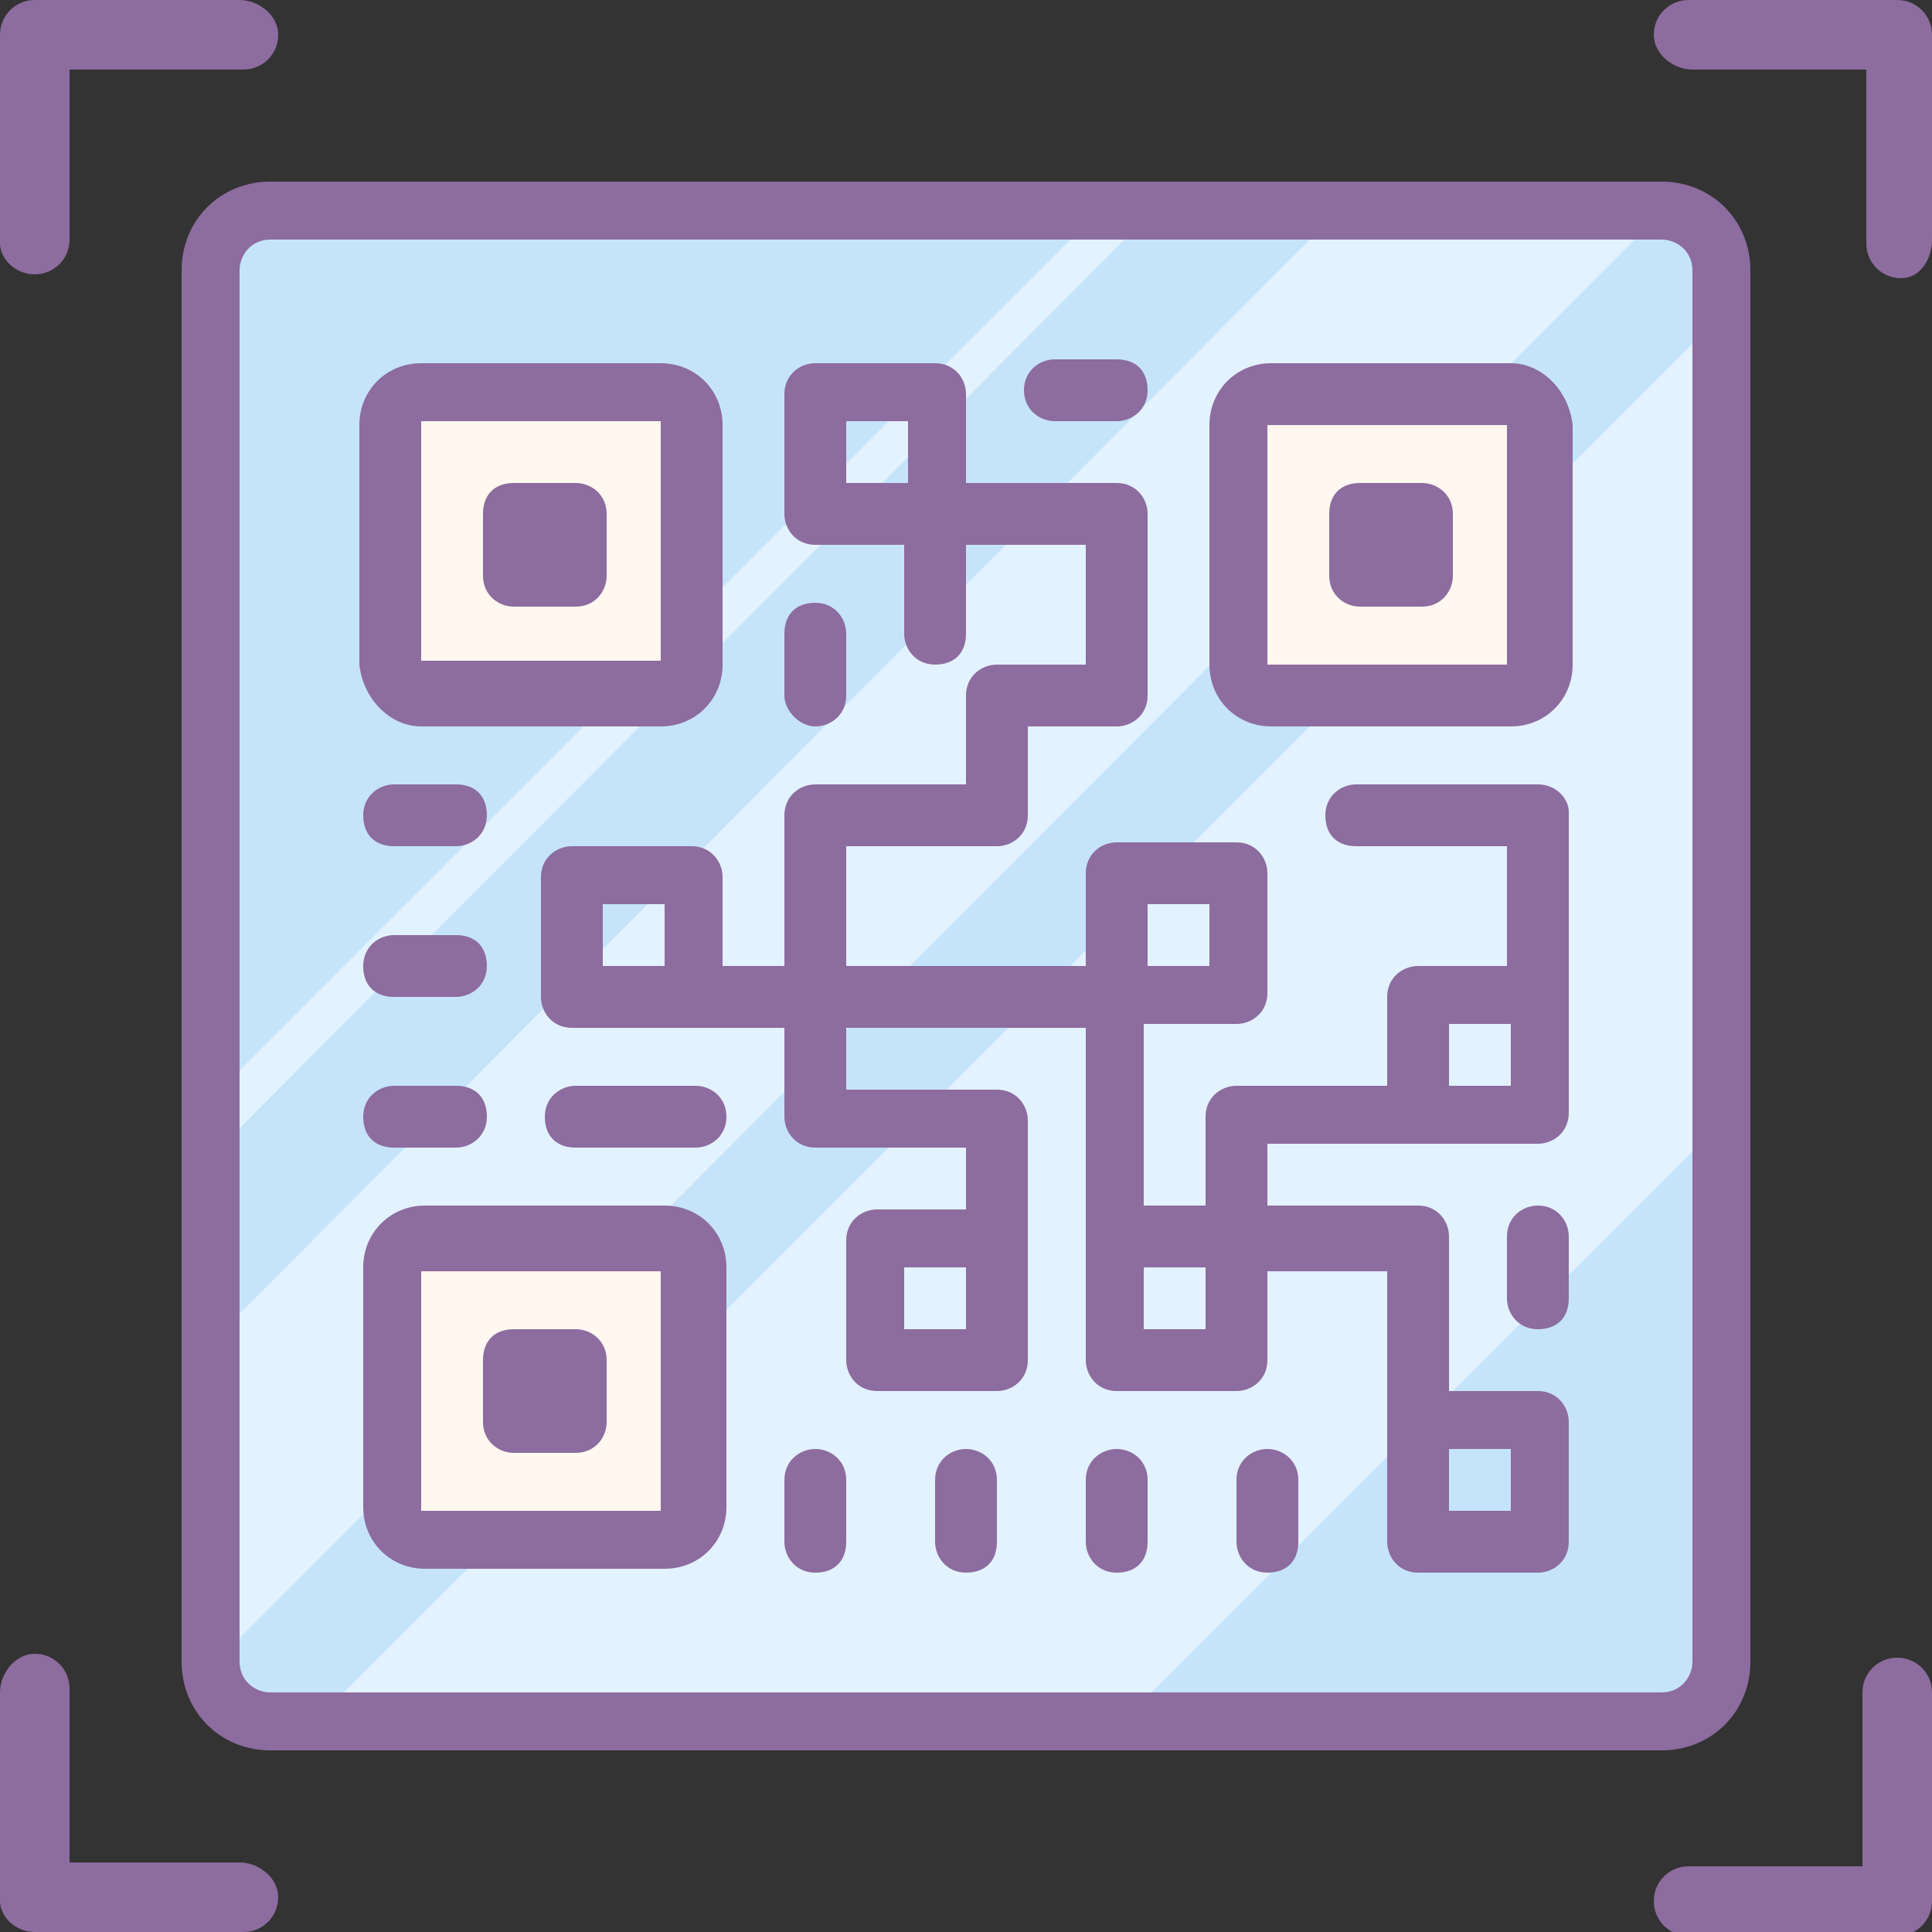 <?xml version="1.0" encoding="utf-8"?>
<!-- Generator: Adobe Illustrator 25.4.1, SVG Export Plug-In . SVG Version: 6.00 Build 0)  -->
<svg version="1.1" id="Layer_1" xmlns="http://www.w3.org/2000/svg" xmlns:xlink="http://www.w3.org/1999/xlink" x="0px" y="0px"
	 viewBox="0 0 50 50" style="enable-background:new 0 0 50 50;" xml:space="preserve">
<rect x="0" y="0" width="50" height="50" fill="#333333" stroke="none"/>
<style type="text/css">
	.st0{fill:#C5E4FA;}
	.st1{fill:#E3F2FF;}
	.st2{fill:#FFF7F0;}
	.st3{fill:#8D6C9F;}
</style>
<path class="st0" d="M7,5.5H43c0.9,0,1.6,0.7,1.6,1.6V43c0,0.9-0.7,1.6-1.6,1.6H7c-0.9,0-1.6-0.7-1.6-1.6V7C5.5,6.2,6.2,5.5,7,5.5z"
	/>
<path class="st1" d="M44.5,8.2L8.2,44.5h20.9l15.4-15.4V8.2z M34.6,5.5L5.5,34.7V43c0,0,0,0,0,0.1L43,5.5L34.6,5.5z M5.5,29.9
	L29.8,5.5h-1.4l-23,23V29.9z"/>
<path class="st2" d="M10.2,10.2H18V18h-7.8V10.2z M10.2,32H18v7.8h-7.8V32z M32,10.2h7.8V18H32V10.2z"/>
<path class="st3" d="M43,4.7H7c-1.3,0-2.3,1-2.3,2.3V43c0,1.3,1,2.3,2.3,2.3l0,0H43c1.3,0,2.3-1,2.3-2.3l0,0V7
	C45.3,5.7,44.3,4.7,43,4.7z M43.8,43c0,0.4-0.3,0.8-0.8,0.8H7c-0.4,0-0.8-0.3-0.8-0.8V7c0-0.4,0.3-0.8,0.8-0.8H43
	c0.4,0,0.8,0.3,0.8,0.8V43z"/>
<path class="st3" d="M25,37.5c-0.4,0-0.8,0.3-0.8,0.8v1.6c0,0.4,0.3,0.8,0.8,0.8s0.8-0.3,0.8-0.8v-1.6C25.8,37.8,25.4,37.5,25,37.5z
	 M21.1,37.5c-0.4,0-0.8,0.3-0.8,0.8v1.6c0,0.4,0.3,0.8,0.8,0.8s0.8-0.3,0.8-0.8v-1.6C21.9,37.8,21.5,37.5,21.1,37.5z M28.9,37.5
	c-0.4,0-0.8,0.3-0.8,0.8v1.6c0,0.4,0.3,0.8,0.8,0.8s0.8-0.3,0.8-0.8v-1.6C29.7,37.8,29.3,37.5,28.9,37.5z M32.8,37.5
	c-0.4,0-0.8,0.3-0.8,0.8v1.6c0,0.4,0.3,0.8,0.8,0.8s0.8-0.3,0.8-0.8v-1.6C33.6,37.8,33.2,37.5,32.8,37.5z M39.8,31.2
	c-0.4,0-0.8,0.3-0.8,0.8v1.6c0,0.4,0.3,0.8,0.8,0.8s0.8-0.3,0.8-0.8V32C40.6,31.6,40.3,31.2,39.8,31.2z M21.1,18.8
	c0.4,0,0.8-0.3,0.8-0.8v-1.6c0-0.4-0.3-0.8-0.8-0.8s-0.8,0.3-0.8,0.8V18C20.3,18.4,20.7,18.8,21.1,18.8z M10.2,21.9h1.6
	c0.4,0,0.8-0.3,0.8-0.8s-0.3-0.8-0.8-0.8h-1.6c-0.4,0-0.8,0.3-0.8,0.8S9.7,21.9,10.2,21.9z M10.2,25.8h1.6c0.4,0,0.8-0.3,0.8-0.8
	s-0.3-0.8-0.8-0.8h-1.6c-0.4,0-0.8,0.3-0.8,0.8S9.7,25.8,10.2,25.8z M27.3,10.9h1.6c0.4,0,0.8-0.3,0.8-0.8s-0.3-0.8-0.8-0.8h-1.6
	c-0.4,0-0.8,0.3-0.8,0.8S26.9,10.9,27.3,10.9z M10.2,29.7h1.6c0.4,0,0.8-0.3,0.8-0.8s-0.3-0.8-0.8-0.8h-1.6c-0.4,0-0.8,0.3-0.8,0.8
	S9.7,29.7,10.2,29.7z M18,28.1h-3.1c-0.4,0-0.8,0.3-0.8,0.8s0.3,0.8,0.8,0.8H18c0.4,0,0.8-0.3,0.8-0.8S18.4,28.1,18,28.1z"/>
<path class="st3" d="M39.8,20.3h-4.7c-0.4,0-0.8,0.3-0.8,0.8s0.3,0.8,0.8,0.8h3.9V25h-2.3c-0.4,0-0.8,0.3-0.8,0.8v2.3H32
	c-0.4,0-0.8,0.3-0.8,0.8v2.3h-1.6v-4.7H32c0.4,0,0.8-0.3,0.8-0.8v-3.1c0-0.4-0.3-0.8-0.8-0.8h-3.1c-0.4,0-0.8,0.3-0.8,0.8V25h-6.2
	v-3.1h3.9c0.4,0,0.8-0.3,0.8-0.8v-2.3h2.3c0.4,0,0.8-0.3,0.8-0.8v-4.7c0-0.4-0.3-0.8-0.8-0.8H25v-2.3c0-0.4-0.3-0.8-0.8-0.8h-3.1
	c-0.4,0-0.8,0.3-0.8,0.8v3.1c0,0.4,0.3,0.8,0.8,0.8h2.3v2.3c0,0.4,0.3,0.8,0.8,0.8s0.8-0.3,0.8-0.8v-2.3h3.1v3.1h-2.3
	c-0.4,0-0.8,0.3-0.8,0.8v2.3h-3.9c-0.4,0-0.8,0.3-0.8,0.8V25h-1.6v-2.3c0-0.4-0.3-0.8-0.8-0.8h-3.1c-0.4,0-0.8,0.3-0.8,0.8v3.1
	c0,0.4,0.3,0.8,0.8,0.8h5.5v2.3c0,0.4,0.3,0.8,0.8,0.8H25v1.6h-2.3c-0.4,0-0.8,0.3-0.8,0.8v3.1c0,0.4,0.3,0.8,0.8,0.8h3.1
	c0.4,0,0.8-0.3,0.8-0.8v-6.2c0-0.4-0.3-0.8-0.8-0.8h-3.9v-1.6h6.2v8.6c0,0.4,0.3,0.8,0.8,0.8H32c0.4,0,0.8-0.3,0.8-0.8v-2.3h3.1v7
	c0,0.4,0.3,0.8,0.8,0.8h3.1c0.4,0,0.8-0.3,0.8-0.8v-3.1c0-0.4-0.3-0.8-0.8-0.8h-2.3V32c0-0.4-0.3-0.8-0.8-0.8h-3.9v-1.6h7
	c0.4,0,0.8-0.3,0.8-0.8v-7.8C40.6,20.7,40.3,20.3,39.8,20.3z M21.9,10.9h1.6v1.6h-1.6V10.9z M15.6,23.4h1.6V25h-1.6V23.4z M25,34.4
	h-1.6v-1.6H25V34.4z M39.1,39.1h-1.6v-1.6h1.6V39.1z M29.7,23.4h1.6V25h-1.6V23.4z M31.2,34.4h-1.6v-1.6h1.6V34.4z M39.1,28.1h-1.6
	v-1.6h1.6V28.1z"/>
<path class="st3" d="M10.9,18.8h6.2c0.9,0,1.6-0.7,1.6-1.6v-6.2c0-0.9-0.7-1.6-1.6-1.6h-6.2c-0.9,0-1.6,0.7-1.6,1.6v6.2
	C9.4,18.1,10.1,18.8,10.9,18.8z M10.9,10.9h6.2v6.2h-6.2V10.9z M17.2,31.2h-6.2c-0.9,0-1.6,0.7-1.6,1.6v6.2c0,0.9,0.7,1.6,1.6,1.6
	h6.2c0.9,0,1.6-0.7,1.6-1.6v-6.2C18.8,31.9,18.1,31.2,17.2,31.2z M10.9,39.1v-6.2h6.2v6.2H10.9z"/>
<path class="st3" d="M13.3,34.4h1.6c0.4,0,0.8,0.3,0.8,0.8v1.6c0,0.4-0.3,0.8-0.8,0.8h-1.6c-0.4,0-0.8-0.3-0.8-0.8v-1.6
	C12.5,34.7,12.8,34.4,13.3,34.4z"/>
<path class="st3" d="M13.3,12.5h1.6c0.4,0,0.8,0.3,0.8,0.8v1.6c0,0.4-0.3,0.8-0.8,0.8h-1.6c-0.4,0-0.8-0.3-0.8-0.8v-1.6
	C12.5,12.8,12.8,12.5,13.3,12.5z"/>
<path class="st3" d="M35.2,12.5h1.6c0.4,0,0.8,0.3,0.8,0.8v1.6c0,0.4-0.3,0.8-0.8,0.8h-1.6c-0.4,0-0.8-0.3-0.8-0.8v-1.6
	C34.4,12.8,34.7,12.5,35.2,12.5z"/>
<path class="st3" d="M39.1,9.4h-6.2c-0.9,0-1.6,0.7-1.6,1.6v6.2c0,0.9,0.7,1.6,1.6,1.6h6.2c0.9,0,1.6-0.7,1.6-1.6v-6.2
	C40.6,10.1,39.9,9.4,39.1,9.4z M32.8,17.2v-6.2h6.2v6.2H32.8z"/>
<path class="st3" d="M0.9,7.1c0.5,0,0.9-0.4,0.9-0.9V1.8h4.5c0.5,0,0.9-0.4,0.9-0.9S6.7,0,6.2,0H0.9C0.4,0,0,0.4,0,0.9v5.4
	C0,6.7,0.4,7.1,0.9,7.1z M43.8,1.8h4.5v4.5c0,0.5,0.4,0.9,0.9,0.9S50,6.7,50,6.2V0.9C50,0.4,49.6,0,49.1,0h-5.4
	c-0.5,0-0.9,0.4-0.9,0.9S43.3,1.8,43.8,1.8z M6.2,48.2H1.8v-4.5c0-0.5-0.4-0.9-0.9-0.9S0,43.3,0,43.8v5.4C0,49.6,0.4,50,0.9,50h5.4
	c0.5,0,0.9-0.4,0.9-0.9S6.7,48.2,6.2,48.2z M49.1,42.9c-0.5,0-0.9,0.4-0.9,0.9v4.5h-4.5c-0.5,0-0.9,0.4-0.9,0.9s0.4,0.9,0.9,0.9h5.4
	c0.5,0,0.9-0.4,0.9-0.9v-5.4C50,43.3,49.6,42.9,49.1,42.9z"/>
</svg>
